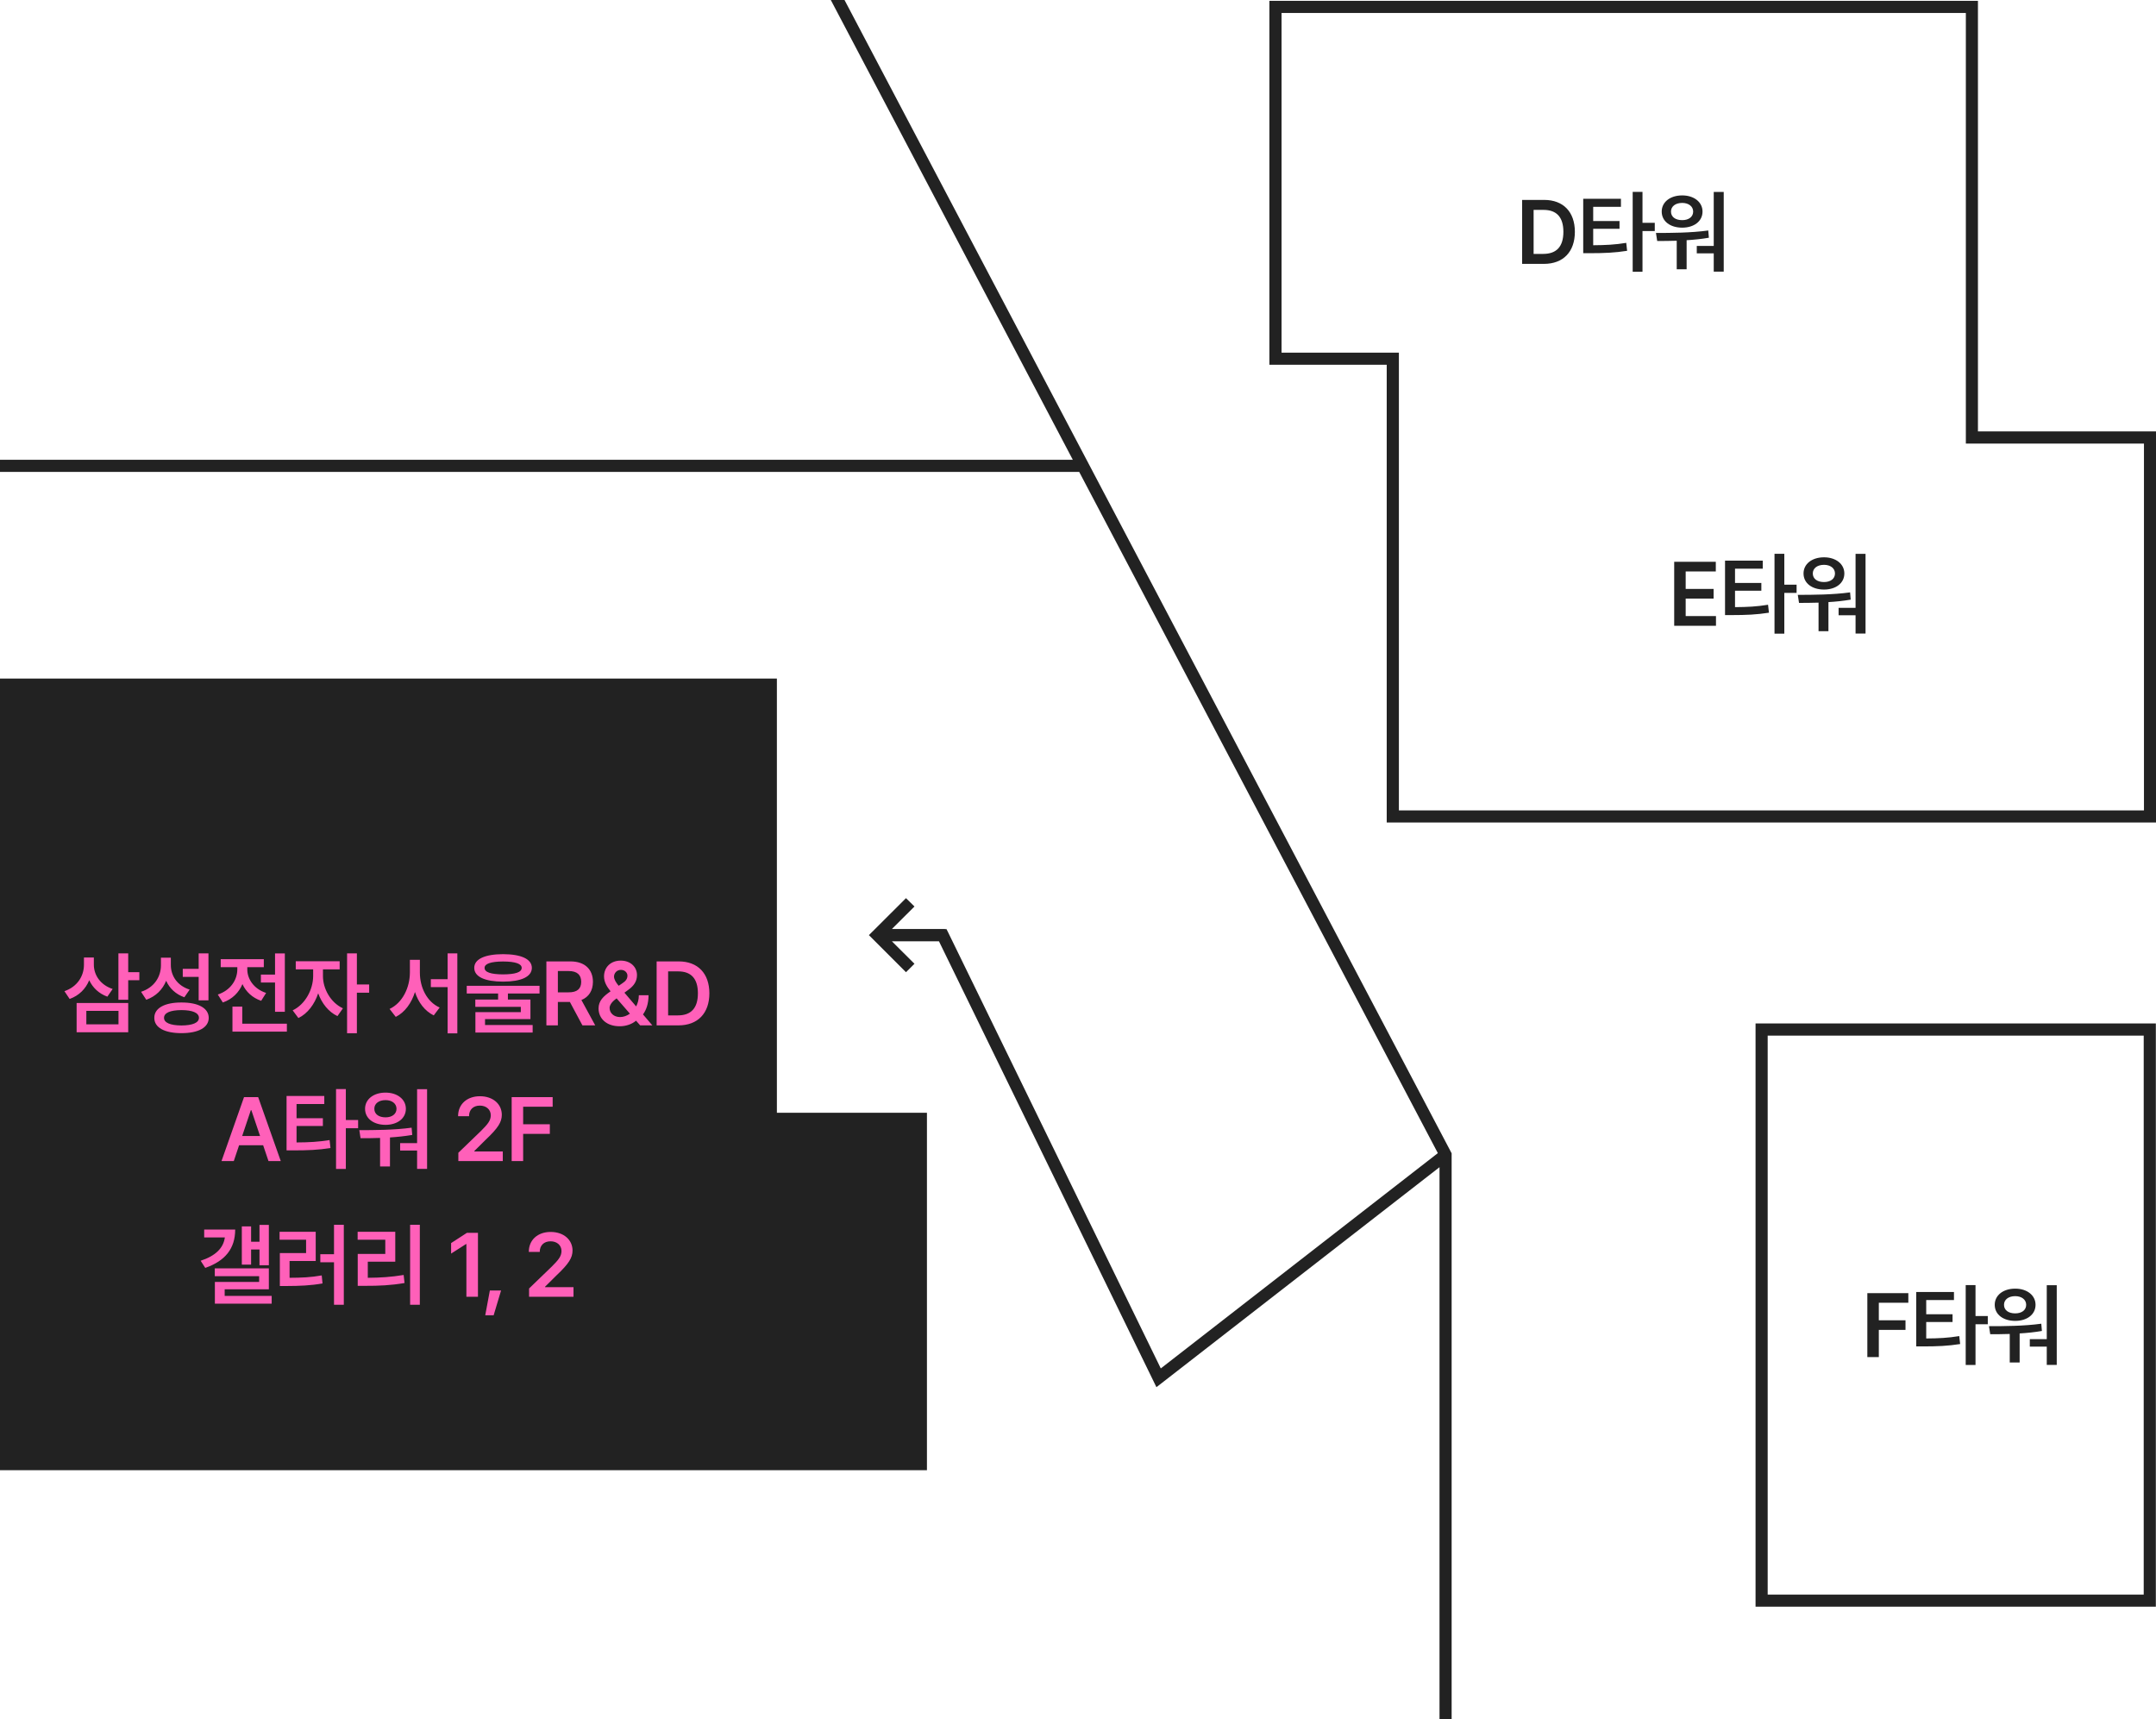 <svg width="286" height="228" viewBox="0 0 286 228" fill="none" xmlns="http://www.w3.org/2000/svg">
<g clip-path="url(#clip0_1566_4745)">
<path d="M122.961 147.591H103.056V136.219V90H23.191H0V136.219V195H23.191H39.05H103.056H122.961V147.591Z" fill="#222222"/>
<path d="M232.879 213.102H285.979V135.744H232.879V213.102ZM234.488 137.359H284.37V211.497H234.488V137.359Z" fill="#222222"/>
<path d="M262.38 57.22V0.111H168.387V48.378H183.952V109.092H286.001V57.22H262.374H262.38ZM284.397 107.488H185.567V46.774H170.001V1.721H260.776V58.835H284.403V107.488H284.397Z" fill="#222222"/>
<path d="M130.839 35.727L96.758 -29L95.337 -28.249L129.412 36.479L142.312 60.982H0V62.592H143.16L190.735 152.944L153.983 181.499L125.781 123.682L125.556 123.231H125.352V123.215H118.315L121.308 120.232L120.182 119.126L115.263 124.03L120.182 128.95L121.308 127.829L118.315 124.851H124.558L153.404 183.988L190.955 154.811V228H192.564V152.966L130.839 35.727Z" fill="#222222"/>
<path d="M12.449 127.914C12.437 129.303 13.299 130.633 14.945 131.172L14.242 132.191C13.117 131.787 12.302 131.002 11.834 130.012C11.371 131.148 10.498 132.045 9.238 132.496L8.547 131.465C10.263 130.873 11.136 129.461 11.136 127.949V127H12.449V127.914ZM10.164 136.914V133.035H17.008V136.914H10.164ZM11.453 135.859H15.718V134.078H11.453V135.859ZM15.707 132.602V126.449H17.008V128.945H18.484V130.012H17.008V132.602H15.707ZM22.662 127.973C22.656 129.414 23.5 130.732 25.158 131.254L24.455 132.273C23.301 131.863 22.492 131.09 22.041 130.088C21.572 131.242 20.687 132.15 19.404 132.602L18.713 131.547C20.465 130.973 21.344 129.561 21.349 128.031V127.023H22.662V127.973ZM20.471 135.004C20.459 133.715 21.836 132.959 24.068 132.965C26.312 132.959 27.683 133.715 27.689 135.004C27.683 136.293 26.312 137.031 24.068 137.031C21.836 137.031 20.459 136.293 20.471 135.004ZM21.76 135.004C21.754 135.648 22.598 136.006 24.068 136.012C25.551 136.006 26.389 135.648 26.389 135.004C26.389 134.336 25.551 133.979 24.068 133.973C22.598 133.979 21.754 134.336 21.76 135.004ZM24.244 129.566V128.5H26.353V126.449H27.654V132.684H26.353V129.566H24.244ZM37.785 126.461V134.195H36.484V130.316H34.609V129.262H36.484V126.461H37.785ZM28.891 131.91C30.578 131.354 31.481 129.971 31.481 128.559V128.277H29.277V127.223H34.996V128.277H32.805V128.57C32.805 129.842 33.66 131.16 35.301 131.699L34.645 132.742C33.461 132.338 32.623 131.529 32.16 130.527C31.697 131.641 30.813 132.531 29.559 132.965L28.891 131.91ZM30.836 136.832V133.516H32.137V135.777H38.055V136.832H30.836ZM42.842 129.461C42.836 131.096 43.821 132.959 45.491 133.738L44.764 134.77C43.569 134.207 42.684 133.07 42.209 131.746C41.729 133.199 40.803 134.441 39.584 135.027L38.823 134.008C40.51 133.205 41.535 131.225 41.541 129.461V128.57H39.233V127.492H45.057V128.57H42.842V129.461ZM46.041 137.043V126.449H47.342V130.574H48.971V131.664H47.342V137.043H46.041ZM55.698 128.992C55.692 130.961 56.636 132.895 58.323 133.633L57.538 134.676C56.343 134.09 55.499 132.965 55.048 131.576C54.585 133.041 53.718 134.26 52.499 134.875L51.679 133.82C53.407 133.012 54.368 130.973 54.374 128.992V127.305H55.698V128.992ZM57.151 130.926V129.871H59.378V126.449H60.667V137.055H59.378V130.926H57.151ZM66.731 126.555C69.146 126.561 70.546 127.205 70.552 128.371C70.546 129.555 69.146 130.193 66.731 130.199C64.323 130.193 62.911 129.555 62.911 128.371C62.911 127.205 64.323 126.561 66.731 126.555ZM61.915 131.77V130.75H71.571V131.77H67.376V132.578H70.364V135.168H64.341V135.953H70.657V136.949H63.064V134.242H69.087V133.539H63.052V132.578H66.075V131.77H61.915ZM64.282 128.371C64.276 128.957 65.12 129.227 66.731 129.238C68.366 129.227 69.204 128.957 69.204 128.371C69.204 127.826 68.366 127.533 66.731 127.527C65.12 127.533 64.276 127.826 64.282 128.371ZM72.48 136V127.516H75.667C77.613 127.516 78.65 128.605 78.656 130.223C78.65 131.377 78.122 132.232 77.126 132.637L78.96 136H77.261L75.597 132.895H74.003V136H72.48ZM74.003 131.617H75.433C76.581 131.623 77.097 131.131 77.097 130.223C77.097 129.32 76.581 128.793 75.433 128.793H74.003V131.617ZM82.201 136.117C80.466 136.123 79.4 135.098 79.4 133.75C79.4 132.748 80.044 132.139 80.994 131.482C80.507 130.879 80.126 130.258 80.126 129.508C80.126 128.301 81.005 127.41 82.341 127.41C83.677 127.41 84.504 128.295 84.498 129.332C84.504 130.141 84.082 130.756 83.373 131.266L82.834 131.664L84.386 133.486C84.609 133.064 84.744 132.566 84.744 132.004H86.033C86.027 133.17 85.705 133.996 85.294 134.547L86.537 136H84.919L84.375 135.379C83.771 135.889 82.945 136.123 82.201 136.117ZM80.865 133.68C80.865 134.354 81.41 134.893 82.248 134.898C82.699 134.898 83.162 134.734 83.56 134.447L81.796 132.42L81.662 132.52C81.088 132.941 80.865 133.387 80.865 133.68ZM81.451 129.531C81.457 129.918 81.714 130.311 82.066 130.75L82.552 130.422C82.998 130.135 83.232 129.83 83.232 129.402C83.232 129.033 82.904 128.635 82.365 128.641C81.826 128.635 81.457 129.068 81.451 129.531ZM89.988 136H87.105V127.516H90.035C92.566 127.516 94.096 129.104 94.101 131.746C94.096 134.4 92.566 136 89.988 136ZM88.629 134.676H89.906C91.681 134.682 92.578 133.703 92.578 131.746C92.578 129.801 91.681 128.834 89.953 128.84H88.629V134.676ZM31.012 154H29.383L32.371 145.516H34.246L37.246 154H35.617L34.908 151.902H31.715L31.012 154ZM32.125 150.672H34.498L33.344 147.25H33.274L32.125 150.672ZM43.018 145.363V146.43H39.338V148.316H42.831V149.348H39.338V151.527C40.967 151.521 42.245 151.451 43.721 151.211L43.838 152.266C42.215 152.529 40.785 152.582 38.893 152.582H38.014V145.363H43.018ZM44.577 155.043V144.449H45.877V148.551H47.506V149.641H45.877V155.043H44.577ZM56.653 144.461V155.031H55.329V152.605H53.079V151.621H55.329V144.461H56.653ZM47.665 149.898C49.657 149.893 52.305 149.887 54.602 149.57L54.684 150.531C53.712 150.695 52.71 150.801 51.731 150.865V154.715H50.419V150.93C49.493 150.965 48.614 150.965 47.829 150.965L47.665 149.898ZM48.426 147.062C48.426 145.803 49.551 144.918 51.145 144.918C52.704 144.918 53.84 145.803 53.84 147.062C53.84 148.352 52.704 149.189 51.145 149.195C49.551 149.189 48.426 148.352 48.426 147.062ZM49.657 147.062C49.651 147.771 50.255 148.199 51.145 148.199C51.989 148.199 52.598 147.771 52.598 147.062C52.598 146.371 51.995 145.914 51.145 145.914C50.255 145.914 49.651 146.371 49.657 147.062ZM60.802 154V152.898L63.802 150.004C64.657 149.148 65.103 148.645 65.103 147.93C65.103 147.139 64.476 146.641 63.65 146.641C62.776 146.641 62.214 147.186 62.22 148.047H60.767C60.761 146.441 61.968 145.398 63.661 145.398C65.396 145.398 66.562 146.436 66.567 147.859C66.562 148.814 66.105 149.588 64.435 151.164L62.923 152.664V152.723H66.696V154H60.802ZM67.874 154V145.516H73.312V146.793H69.398V149.113H72.937V150.391H69.398V154H67.874ZM35.664 162.461V167.816H34.422V165.73H33.309V167.734H32.078V162.66H33.309V164.699H34.422V162.461H35.664ZM26.617 167.219C28.621 166.562 29.635 165.52 29.828 164.125H27.086V163.082H31.199C31.193 165.602 29.887 167.236 27.227 168.168L26.617 167.219ZM28.492 169.27V168.227H35.664V171.004H29.805V171.883H36.039V172.914H28.504V170.031H34.375V169.27H28.492ZM45.608 162.449V173.055H44.307V167.418H42.49V166.352H44.307V162.449H45.608ZM37.088 164.43V163.375H41.881V167.254H38.412V169.48C39.988 169.475 41.254 169.422 42.678 169.164L42.783 170.23C41.207 170.506 39.789 170.564 37.967 170.57H37.123V166.199H40.604V164.43H37.088ZM55.692 162.449V173.055H54.403V162.449H55.692ZM47.442 164.43V163.375H52.434V167.348H48.789V169.48C50.459 169.469 51.895 169.381 53.547 169.105L53.664 170.172C51.866 170.482 50.284 170.553 48.379 170.547H47.453V166.316H51.11V164.43H47.442ZM63.403 163.516V172H61.868V165.004H61.821L59.841 166.27V164.875L61.938 163.516H63.403ZM66.468 171.168L65.484 174.449H64.37L64.98 171.168H66.468ZM70.183 172V170.898L73.183 168.004C74.039 167.148 74.484 166.645 74.484 165.93C74.484 165.139 73.857 164.641 73.031 164.641C72.158 164.641 71.595 165.186 71.601 166.047H70.148C70.142 164.441 71.349 163.398 73.043 163.398C74.777 163.398 75.943 164.436 75.949 165.859C75.943 166.814 75.486 167.588 73.816 169.164L72.304 170.664V170.723H76.078V172H70.183Z" fill="#FF60B9"/>
<path d="M204.798 35H201.915V26.516H204.845C207.376 26.516 208.911 28.109 208.911 30.746C208.911 33.395 207.376 35 204.798 35ZM203.438 33.676H204.716C206.485 33.676 207.388 32.703 207.388 30.746C207.388 28.801 206.485 27.84 204.763 27.84H203.438V33.676ZM215.023 26.363V27.43H211.343V29.316H214.835V30.348H211.343V32.527C212.972 32.516 214.243 32.457 215.726 32.211L215.843 33.266C214.214 33.523 212.796 33.582 210.898 33.582H210.019V26.363H215.023ZM217.882 25.449V29.551H219.511V30.641H217.882V36.043H216.581V25.449H217.882ZM228.658 25.461V36.031H227.333V33.605H225.083V32.621H227.333V25.461H228.658ZM219.669 30.898C221.662 30.898 224.31 30.887 226.607 30.57L226.689 31.531C225.716 31.701 224.714 31.801 223.736 31.859V35.715H222.423V31.93C221.498 31.959 220.619 31.965 219.833 31.965L219.669 30.898ZM223.15 25.918C224.708 25.918 225.845 26.797 225.845 28.062C225.845 29.352 224.708 30.195 223.15 30.195C221.556 30.195 220.431 29.352 220.431 28.062C220.431 26.797 221.556 25.918 223.15 25.918ZM223.15 26.914C222.259 26.914 221.662 27.371 221.662 28.062C221.662 28.777 222.259 29.199 223.15 29.199C223.994 29.199 224.603 28.777 224.603 28.062C224.603 27.371 223.994 26.914 223.15 26.914Z" fill="#222222"/>
<path d="M222.087 83V74.516H227.607V75.793H223.611V78.113H227.314V79.391H223.611V81.711H227.63V83H222.087ZM233.835 74.363V75.43H230.156V77.316H233.648V78.348H230.156V80.527C231.785 80.516 233.056 80.457 234.538 80.211L234.656 81.266C233.027 81.523 231.609 81.582 229.71 81.582H228.831V74.363H233.835ZM236.695 73.449V77.551H238.324V78.641H236.695V84.043H235.394V73.449H236.695ZM247.47 73.461V84.031H246.146V81.606H243.896V80.621H246.146V73.461H247.47ZM238.482 78.898C240.474 78.898 243.123 78.887 245.42 78.57L245.502 79.531C244.529 79.701 243.527 79.801 242.548 79.859V83.715H241.236V79.93C240.31 79.959 239.431 79.965 238.646 79.965L238.482 78.898ZM241.963 73.918C243.521 73.918 244.658 74.797 244.658 76.062C244.658 77.352 243.521 78.195 241.963 78.195C240.369 78.195 239.244 77.352 239.244 76.062C239.244 74.797 240.369 73.918 241.963 73.918ZM241.963 74.914C241.072 74.914 240.474 75.371 240.474 76.062C240.474 76.777 241.072 77.199 241.963 77.199C242.806 77.199 243.416 76.777 243.416 76.062C243.416 75.371 242.806 74.914 241.963 74.914Z" fill="#222222"/>
<path d="M247.708 180V171.516H253.146V172.793H249.232V175.113H252.771V176.391H249.232V180H247.708ZM259.199 171.363V172.43H255.519V174.316H259.011V175.348H255.519V177.527C257.148 177.516 258.42 177.457 259.902 177.211L260.019 178.266C258.39 178.523 256.972 178.582 255.074 178.582H254.195V171.363H259.199ZM262.058 170.449V174.551H263.687V175.641H262.058V181.043H260.757V170.449H262.058ZM272.834 170.461V181.031H271.51V178.605H269.26V177.621H271.51V170.461H272.834ZM263.846 175.898C265.838 175.898 268.486 175.887 270.783 175.57L270.865 176.531C269.892 176.701 268.89 176.801 267.912 176.859V180.715H266.599V176.93C265.674 176.959 264.795 176.965 264.01 176.965L263.846 175.898ZM267.326 170.918C268.885 170.918 270.021 171.797 270.021 173.062C270.021 174.352 268.885 175.195 267.326 175.195C265.732 175.195 264.607 174.352 264.607 173.062C264.607 171.797 265.732 170.918 267.326 170.918ZM267.326 171.914C266.435 171.914 265.838 172.371 265.838 173.062C265.838 173.777 266.435 174.199 267.326 174.199C268.17 174.199 268.779 173.777 268.779 173.062C268.779 172.371 268.17 171.914 267.326 171.914Z" fill="#222222"/>
</g>
<defs>
<clipPath id="clip0_1566_4745">
<rect width="286" height="228" fill="white"/>
</clipPath>
</defs>
</svg>
